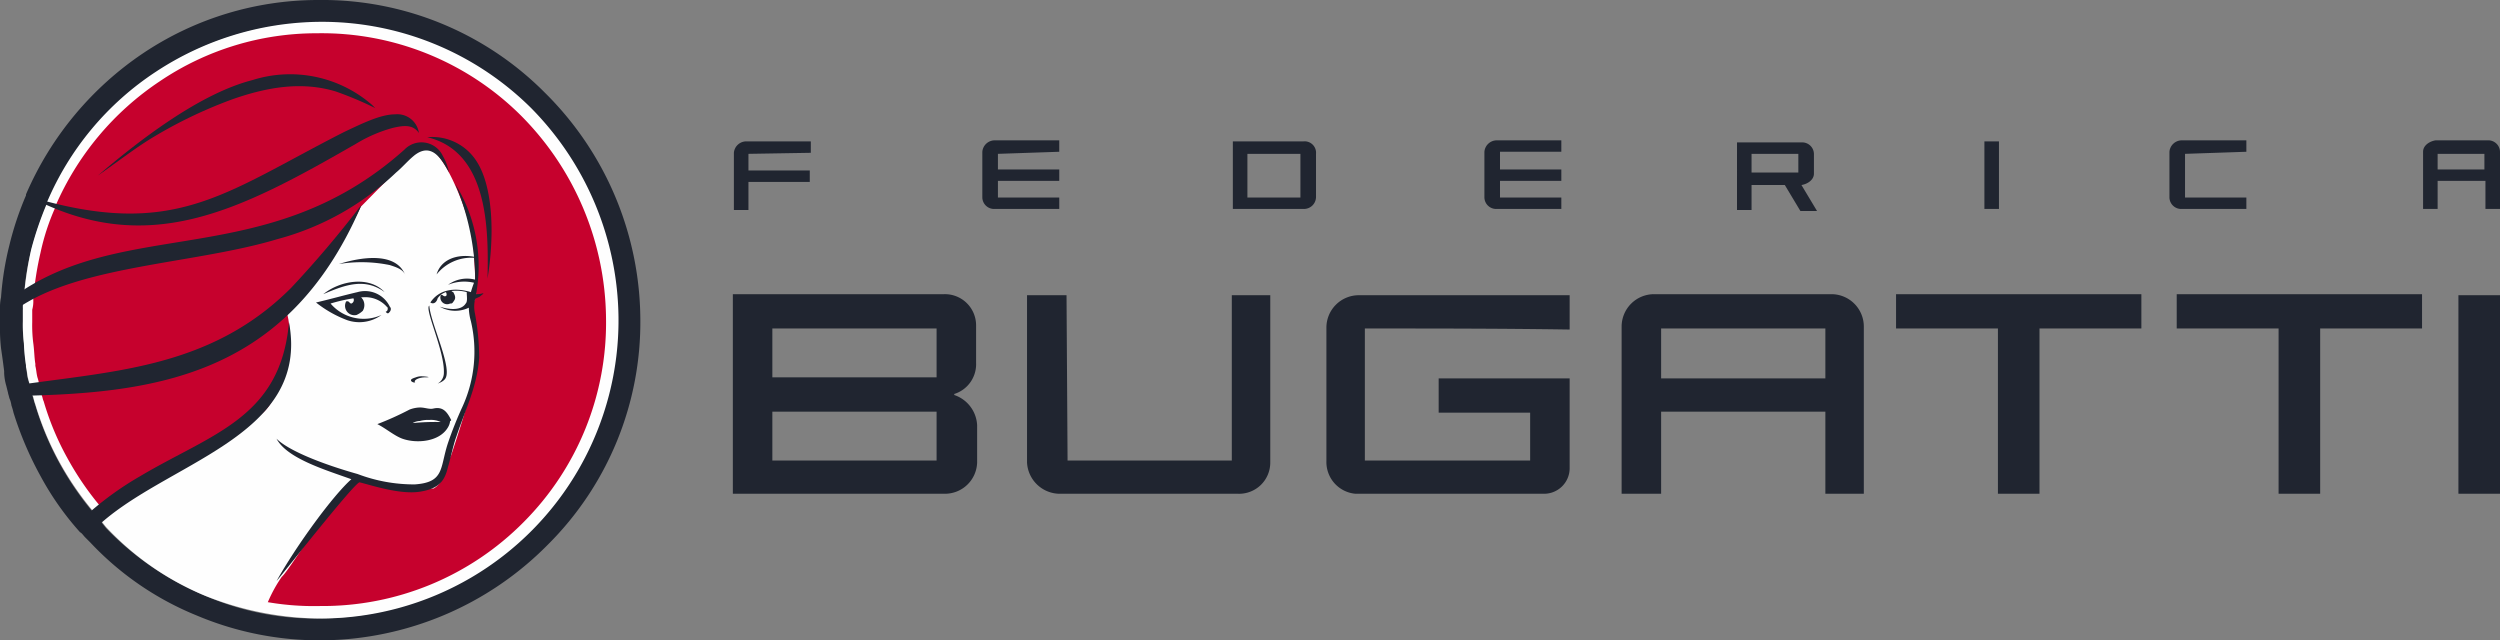 <svg id="svg56" xmlns="http://www.w3.org/2000/svg" viewBox="0 0 240.5 61.6"><rect x="0" y="0" width="240.5" height="61.6" fill="#808080" stroke="none"/><defs><style>.cls-1{fill:#202530;}.cls-1,.cls-2,.cls-3{fill-rule:evenodd;}.cls-2{fill:#c6012d;}.cls-3{fill:#fefefe;}</style></defs><path id="path30" class="cls-1" d="M131.3,31.6h0V44.3h15.9V39.7h-8.8V36.4H151v8.7a2.46,2.46,0,0,1-2.5,2.4H130.4a3.06,3.06,0,0,1-2.8-3.1h0V31.5a3.12,3.12,0,0,1,3.1-3.1H151v3.3h-.1c-6.6-.1-13.1-.1-19.6-.1ZM239,17.4h-4.5v2.7h-1.4V14.6c0-.6.6-1,1.2-1.1h5a1.13,1.13,0,0,1,1.2,1.1v5.5h-1.4V17.4Zm-28.8-2.6V19h5.9v1.1h-6.2a1.13,1.13,0,0,1-1.2-1.1h0V14.6a1.2,1.2,0,0,1,1.2-1.1h6.2v1.1Zm-19.3-1.2h1.4v6.5h-1.4Zm-22.4,4.1v2.5h-1.4V13.7h6.2a1.13,1.13,0,0,1,1.2,1.1v1.9c0,.6-.6,1-1.2,1.1l1.5,2.5h-1.6l-1.5-2.5h-3.2Zm-24.2-2.9v1.5h5.9v1.1h-5.9V19h5.9v1.1H144a1.13,1.13,0,0,1-1.2-1.1V14.6a1.2,1.2,0,0,1,1.2-1.1h6.2v1.1h-5.9Zm-25.7-1.2h6.8a1.1,1.1,0,0,1,1.2,1.2v4.1a1.16,1.16,0,0,1-1.2,1.2h-6.8V13.6ZM96,14.8v1.5h5.9v1.1H96V19h5.9v1.1H95.7A1.13,1.13,0,0,1,94.5,19h0V14.6a1.2,1.2,0,0,1,1.2-1.1h6.2v1.1Zm-24,0v1.6h5.9v1.1H72v2.7H70.6V14.7a1.2,1.2,0,0,1,1.2-1.1H78v1.1ZM91.8,37.9V38A3.23,3.23,0,0,1,94,40.9v3.6a3.1,3.1,0,0,1-3.1,3H70.5V28.3H90.8a3,3,0,0,1,3.1,3v3.6a3,3,0,0,1-2.1,3Zm131.4-6.3V47.5h-4V31.6h-9.8V28.3H233v3.3ZM102.7,44.3h15.8V28.4h3.7V44.5a3,3,0,0,1-3.1,3H101.9a3.17,3.17,0,0,1-3.1-3V28.4h3.8ZM236.5,28.4h4V47.5h-4Zm-40.3,3.2V47.5h-4V31.6h-9.8V28.3H206v3.3Zm-20.6,8H159.8v7.9H156V31.4a3.12,3.12,0,0,1,3.1-3.1h17.1a3.12,3.12,0,0,1,3.1,3.1V47.5h-3.7V39.6ZM239,16.3V14.8h-4.5v1.5Zm-70.5-1.5v1.8H173V14.8Zm-48.5,0V19h5.1V14.8ZM74.3,44.3H90.1V39.6H74.3Zm0-12.7v4.7H90.1V31.6Zm101.3,4.8V31.6H159.8v4.8Z"/><path id="path32" class="cls-1" d="M61.6,30.6a30.19,30.19,0,0,1-8.9,21.8A30.86,30.86,0,0,1,31,61.6a30.39,30.39,0,0,1-12.1-2.4,29,29,0,0,1-10.2-7l-.5-.5c-.2-.2-.3-.4-.5-.5h0a27.83,27.83,0,0,1-3.8-5.4,32.92,32.92,0,0,1-2.6-6.1,6.37,6.37,0,0,0-.2-.7,2.54,2.54,0,0,0-.2-.7L.6,37.1a5,5,0,0,1-.2-1.2v-.2h0c-.1-.8-.2-1.5-.3-2.2A17,17,0,0,1,0,31.2V29.8a4.87,4.87,0,0,1,.1-1.2,28.91,28.91,0,0,1,.8-5,30,30,0,0,1,1.6-4.8v-.1A31.24,31.24,0,0,1,13.8,5.1,30.26,30.26,0,0,1,30.6,0h0A30.19,30.19,0,0,1,52.4,8.9a30.86,30.86,0,0,1,9.2,21.7ZM51.2,50.9a28.48,28.48,0,0,0,8.2-20.3h0a28.92,28.92,0,0,0-8.5-20.2A28.48,28.48,0,0,0,30.6,2.2h0A27.93,27.93,0,0,0,15,7,29.29,29.29,0,0,0,4.5,19.6v.1A32.55,32.55,0,0,0,3,24.1a23.21,23.21,0,0,0-.7,4.6,3.75,3.75,0,0,1-.1,1.1V31a14.77,14.77,0,0,0,.1,2.1c.1.7.1,1.4.2,2.1h0v.2c.1.4.1.8.2,1.1s.2.7.3,1.1a2.54,2.54,0,0,0,.2.7,6.37,6.37,0,0,0,.2.7h0a28.65,28.65,0,0,0,2.4,5.7,29.46,29.46,0,0,0,3.6,5.1h0a1.76,1.76,0,0,1,.4.5l.4.5a28.23,28.23,0,0,0,9.5,6.5A26.82,26.82,0,0,0,31,59.5a29.45,29.45,0,0,0,20.2-8.6Z"/><path id="path34" class="cls-2" d="M58.7,30.7A28.22,28.22,0,0,1,10.2,50.5a6.47,6.47,0,0,1-.8-.9A27.63,27.63,0,0,1,3.5,39c-.1-.4-.2-.9-.3-1.3-.2-.7-.3-1.5-.5-2.2v-.2a28.28,28.28,0,0,1-.3-4.1v-.1A14.77,14.77,0,0,1,2.5,29a29.68,29.68,0,0,1,2.1-8.9V20A28.15,28.15,0,0,1,30.3,2.9,27.87,27.87,0,0,1,58.7,30.7Z"/><path id="path36" class="cls-3" d="M59.5,30.6A28.68,28.68,0,0,1,31,59.5a30.33,30.33,0,0,1-11.3-2.2,27.53,27.53,0,0,1-9.5-6.6l-.4-.5a1.76,1.76,0,0,1-.4-.5,29.46,29.46,0,0,1-3.6-5.1,28.65,28.65,0,0,1-2.4-5.7,6.37,6.37,0,0,1-.2-.7,6.37,6.37,0,0,1-.2-.7c-.1-.4-.2-.7-.3-1.1s-.1-.8-.2-1.1v-.2A14.92,14.92,0,0,1,2.3,33a14.77,14.77,0,0,1-.1-2.1V29.7a4.1,4.1,0,0,1,.1-1.1A34,34,0,0,1,3,24a32.55,32.55,0,0,1,1.5-4.4v-.1A28.18,28.18,0,0,1,15,6.9,29.07,29.07,0,0,1,30.7,2.1a28.55,28.55,0,0,1,20.4,8.3,29.08,29.08,0,0,1,8.4,20.2ZM50.4,50.2a27.17,27.17,0,0,0,7.9-19.6,28,28,0,0,0-8.2-19.5A27.17,27.17,0,0,0,30.5,3.2,26.92,26.92,0,0,0,15.4,7.8,27.63,27.63,0,0,0,5.3,19.9V20a21.62,21.62,0,0,0-1.4,4.3,30.29,30.29,0,0,0-.7,4.5,3.08,3.08,0,0,1-.1,1V31a13.4,13.4,0,0,0,.1,2c.1.7.1,1.4.2,2v.2c.1.4.1.7.2,1.1a3.59,3.59,0,0,1,.2,1.1A1.42,1.42,0,0,0,4,38c.1.2.1.4.2.6a26.63,26.63,0,0,0,2.3,5.5A28.47,28.47,0,0,0,9.9,49l.4.5.4.4a27.94,27.94,0,0,0,9.2,6.3,26.18,26.18,0,0,0,10.9,2.1,27.23,27.23,0,0,0,19.6-8.1Z"/><path id="path38" class="cls-3" d="M40.5,14c1.3-.2,3.2,2.5,5,8.6l.3,5.7c0,.3-.3.8-.3,1.1,0,1.1.3,2,.3,2.8.1,3-.1,4.7-2.4,11.6-.6,1.1-.6,2.6-1.7,3.2a38.71,38.71,0,0,1-7-.8c-1.5-.4-6.6,8.4-7.6,9.3a13.51,13.51,0,0,0-1.7,3.4c-7.1-1.6-14.8-7.8-15.4-9-.9-2.1,11.3-6.7,15.3-10.2,1.5-1.3,2.1-4.6,2.4-6.6a6.2,6.2,0,0,0-.2-3.3c2.4-3.3,5.5-6.3,7.2-9.9Z"/><path id="path40" class="cls-1" d="M41.1,13.2a5.05,5.05,0,0,1,4.8,2.4c1.5,2.4,1.7,6.9,1,11.2C47,22.1,47,14.6,41.1,13.2Z"/><path id="path42" class="cls-1" d="M43.4,40.4c-.4-.8-.8-1.3-1.7-1.1-.4.1-.8-.1-1.3-.1a3,3,0,0,0-1,.2,29.17,29.17,0,0,1-3.1,1.4c.8.4,1.6,1.1,2.4,1.4,1.4.5,3.6.3,4.4-1.1a1.42,1.42,0,0,0,.2-.6.1.1,0,0,0,.1-.1Zm-.5-4.1c-.1.3-.5.5-.8.6a1.17,1.17,0,0,0,.6-1c.1-2.1-1.9-6.2-1.4-6.5C41.4,31,43.4,35.1,42.9,36.3ZM37,28.1c-1.9-1.4-3.8-.7-5.9.2C32.7,27,35.5,26.5,37,28.1Zm-4.4-2.7c1.9-.6,5.5-1.3,6.4,1.1-.2-.6-.9-.8-1.5-1A13.57,13.57,0,0,0,32.6,25.4Zm8,10.8c.2,0,1.1.1.3.1-.5,0-1,.2-1,.4s.1.1,0,.1a.49.49,0,0,1-.3-.1c-.2-.2.1-.3.4-.4A1.49,1.49,0,0,1,40.6,36.2ZM34,28.7a.36.36,0,0,1-.2.5c-.2,0-.2-.3-.5-.2a.9.9,0,0,0,1,1.3,2.09,2.09,0,0,0,.6-.4,1.07,1.07,0,0,0,0-1.1c-.1-.1-.1-.2-.2-.2h.2a2.76,2.76,0,0,1,2.3.9h0l.1.1c0,.2,0,.3-.2.4.1.1.2.2.3.1s.2-.2.2-.4a.35.35,0,0,0-.1-.2,2.64,2.64,0,0,0-3.1-1.4c-1.3.3-2.7.7-4,1a11.09,11.09,0,0,0,3,1.7,3.61,3.61,0,0,0,3.3-.5,4.18,4.18,0,0,1-4.9-1.1,15.18,15.18,0,0,1,2.2-.5Zm5.7,12a1.45,1.45,0,0,1,.7-.2,2.77,2.77,0,0,1,.9-.1,2.15,2.15,0,0,1,1.1.2,21.79,21.79,0,0,0-2.7.1Z"/><path id="path44" class="cls-1" d="M41.4,29.1c.8-1.2,2.2-1.5,3.9-1a9.2,9.2,0,0,1,.3-.9,4.09,4.09,0,0,0-2.5.2,3.09,3.09,0,0,1,2.6-.5,14.77,14.77,0,0,0-.1-2.1A4.27,4.27,0,0,0,42,26.4c.4-1.4,1.9-2,3.6-1.7a24.91,24.91,0,0,0-1.8-7,15,15,0,0,1,2,10.6,2.25,2.25,0,0,0,.7-.1c0,.1-.2.2-.3.3s-.5.2-.5.3a3.08,3.08,0,0,0,0,1.4,24.28,24.28,0,0,1,.4,4.2c-.2,2.8-1.3,4.9-2.2,7.6-.3.8-.6,2.3-.8,2.9-.3,1.3-.8,2.1-2.7,2.4s-4.6-.6-5.8-.9c-.4-.1-7.3,8.7-8,9.5,1.9-3.4,5.4-8.2,7.2-9.8-2.5-.9-6.2-2-7.2-3.9,1.2,1.2,4.6,2.5,7.8,3.4a15.31,15.31,0,0,0,5.5,1c2.9-.2,2.4-1.6,3.2-4a36.46,36.46,0,0,1,1.4-3.5,12.77,12.77,0,0,0,.8-8.2,5.07,5.07,0,0,1-.2-1.3,3,3,0,0,1-2.8-.1c.6.2,2,.5,2.5-.3.2-.2.1-.7.1-1.1a3.81,3.81,0,0,0-1.5-.1c.1,0,.1.1.2.1.1.2.3.5.1.8s-.2.3-.4.3a.65.65,0,0,1-.9-.8c.2-.1.2.1.4.1s.2-.2.1-.4a1.56,1.56,0,0,0-.8.6C42,29.1,41.7,29.3,41.4,29.1Z"/><path id="path46" class="cls-1" d="M.9,38.1c-.1-.3-.1-.6-.2-.9C10.2,35.7,20,35.7,28,27.7a103.26,103.26,0,0,0,6.7-7.9l.1-.1a.35.35,0,0,0-.1.2C27.5,36.5,14.4,37.9.9,38.1Z"/><path id="path48" class="cls-1" d="M9.1,50.9c-1.3.2-1.6-.7-.5-1.6a30.63,30.63,0,0,1,4.9-3.5C20.4,41.7,27,40.2,27.8,31,29.9,42.2,15.6,44.5,9.1,50.9Z"/><path id="path50" class="cls-1" d="M9.4,16.9c4-3.4,9.8-7.9,14.9-9.2a12,12,0,0,1,11.5,2.4l.3.3a33.39,33.39,0,0,0-3.8-1.6c-3.3-1-6.6-.4-9.8.7a44,44,0,0,0-7.6,3.6c-1.7,1-3.5,2.4-5.5,3.8Z"/><path id="path52" class="cls-1" d="M2.8,18.9c14,4.2,18.7-.3,30.3-6.2,1.7-.8,3.5-1.7,4.9-1.7a2.1,2.1,0,0,1,2.3,1.8c-.6-.9-1.6-.7-2.5-.5a13.7,13.7,0,0,0-3.5,1.5C23,20.3,14.2,24.9,2.8,18.9Z"/><path id="path54" class="cls-1" d="M.3,30.8h0a4.12,4.12,0,0,1,.1-1.2h0c.9-.5,0-.4.7-.9,10.7-8,24.6-2.5,37.8-14.3a2.27,2.27,0,0,1,3.7.6,5.23,5.23,0,0,1,.6,1.6c-.7-1.3-1.7-3-3.4-1.6-.6.5-1.1,1.1-1.7,1.6A26.34,26.34,0,0,1,26.7,23C18.1,25.6,5.8,25.5.3,30.8Z"/></svg>